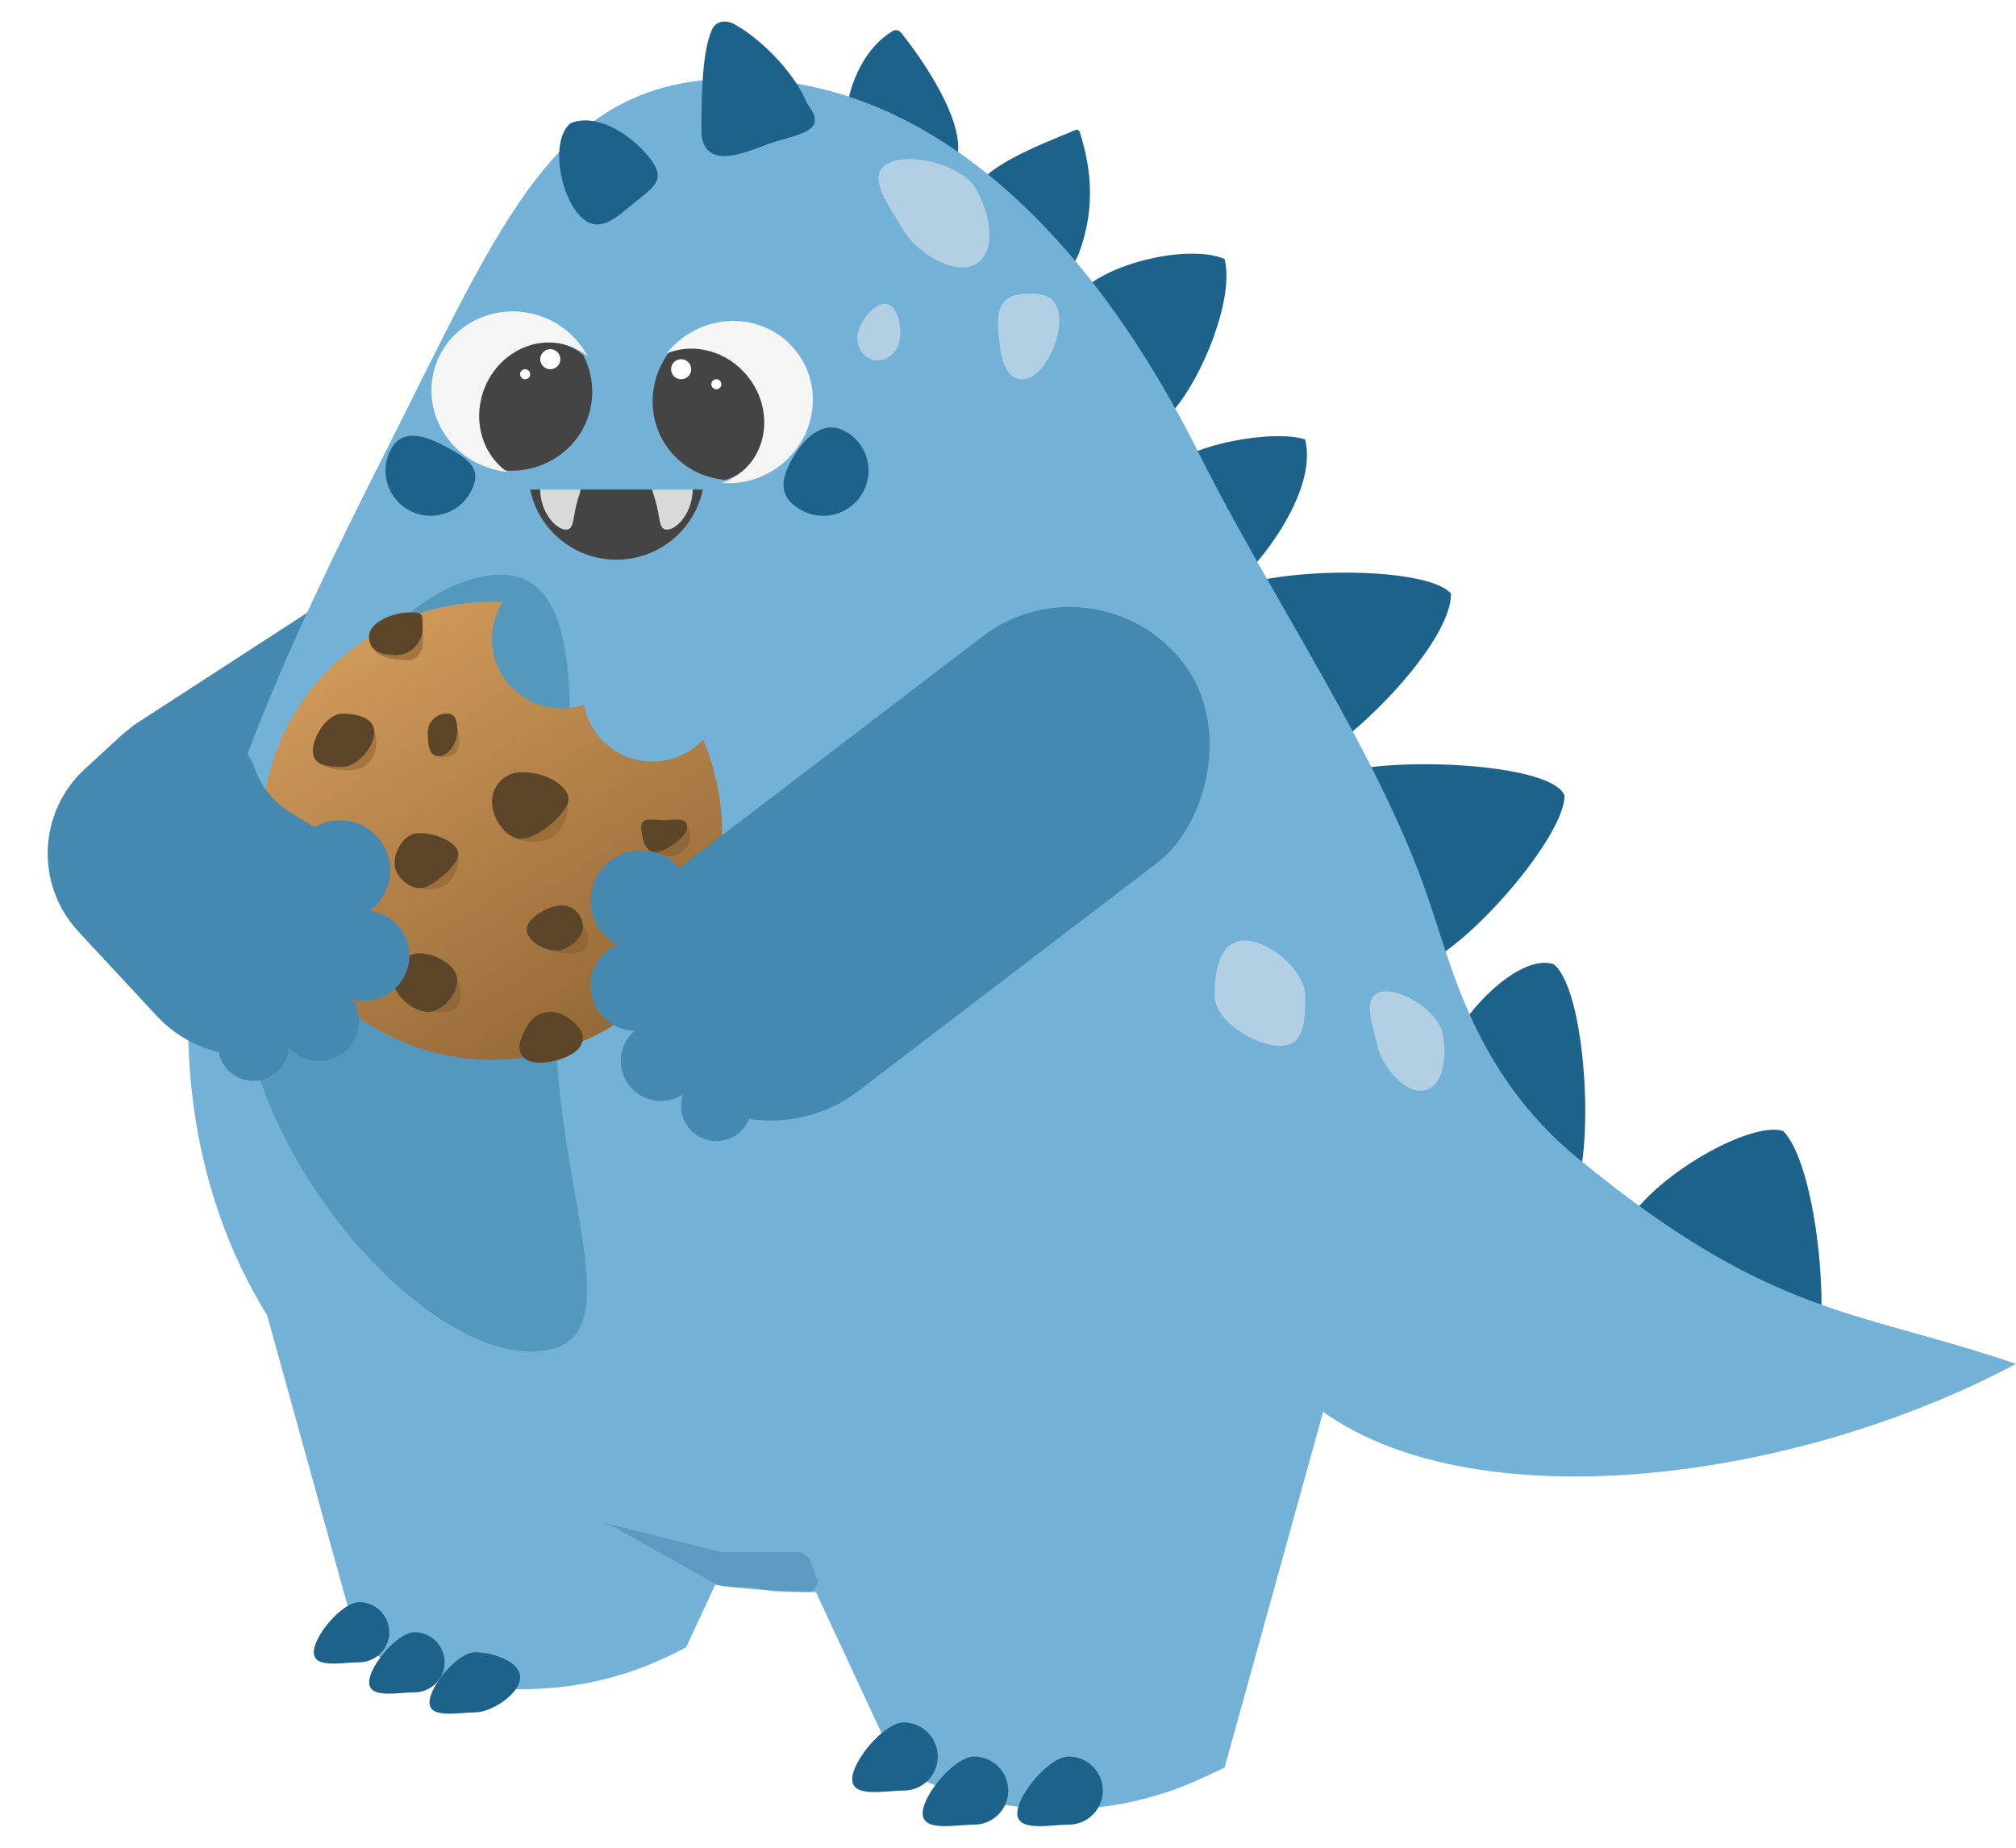 <svg width="600" height="550" viewBox="0 0 600 550" fill="none" xmlns="http://www.w3.org/2000/svg">
<path d="M392.92 224.776C379.258 232.829 390.279 212.995 384.807 203.783C379.335 194.572 349.305 184.758 362.967 176.705C376.629 168.653 424.371 168.086 431.86 176.705C431.86 190.464 406.582 216.724 392.92 224.776Z" fill="#1D628B"/>
<path d="M422.874 287.434C408.124 293.28 411.946 269.034 407.973 259.089C404 249.144 381.972 236.631 396.722 230.785C411.472 224.939 461.642 226.808 465.615 236.753C465.91 248.555 437.624 281.588 422.874 287.434Z" fill="#1D628B"/>
<path d="M469.301 353.076C464.269 368.073 455.663 340.819 445.472 337.427C435.281 334.034 423.907 331.826 428.939 316.828C433.971 301.831 452.201 283.603 462.393 286.996C471.635 294.385 474.333 338.078 469.301 353.076Z" fill="#1D628B"/>
<path d="M541.189 400.815C542.687 419.967 522.925 394.007 512.734 390.614C502.543 387.221 477.615 382.472 482.647 367.475C487.679 352.477 520.515 333.272 530.706 336.665C539.692 345.616 544.185 384.404 541.189 400.815Z" fill="#1D628B"/>
<path d="M285.088 45.346C283.875 55.716 276.424 46.321 268.025 45.346C259.626 44.371 250.53 44.31 251.743 33.94C252.892 24.116 257.597 14.052 265.73 9.214C266.526 8.741 267.533 8.953 268.114 9.672C275.596 18.922 286.248 35.426 285.088 45.346Z" fill="#1D628B"/>
<path d="M321.032 75.591C316.031 86.646 313.666 77.534 305.822 74.388C298.029 71.261 285.824 68.896 289.508 59.367C289.554 59.248 289.58 59.115 289.585 58.986C289.875 50.397 309.355 43.199 320.033 38.718C320.572 38.492 321.192 38.769 321.369 39.325C325.522 52.334 325.41 63.963 321.032 75.591Z" fill="#1D628B"/>
<path d="M349.488 121.839C341.342 131.21 341.973 115.462 334.78 109.257C327.586 103.052 312.886 96.897 321.032 87.526C329.178 78.155 353.981 72.608 364.465 77.083C367.46 89.018 357.634 112.468 349.488 121.839Z" fill="#1D628B"/>
<path d="M373.451 168.086C365.304 177.457 362.6 169.411 355.407 163.206C348.213 157.001 336.848 150.604 344.995 141.233C353.141 131.862 379.441 127.806 388.427 130.79C391.422 142.725 381.597 158.715 373.451 168.086Z" fill="#1D628B"/>
<rect width="41.82" height="103.075" rx="20.91" transform="matrix(0.547 0.837 -0.839 0.544 109.331 170.782)" fill="#4589B0"/>
<path d="M431.859 303.845C431.859 415.733 340.599 473.916 244.651 473.916C148.703 473.916 55.945 415.899 55.945 303.845C55.945 254.619 86.145 191.062 114.354 135.265C150.357 64.049 165.392 23.377 219.19 23.377C272.988 23.377 321.386 64.049 356.976 135.265C384.86 191.062 431.859 254.619 431.859 303.845Z" fill="#73B1D6"/>
<path d="M106.866 490.326L70.922 360.535L151.796 415.733L199.721 424.685L241.656 409.766L204.214 490.326L201.475 491.734C173.922 505.9 141.359 506.495 113.307 493.345L106.866 490.326Z" fill="#73B1D6"/>
<path d="M364.465 526.13L400.409 396.339L319.535 451.538L271.61 460.489L229.675 445.57L267.117 526.13L269.856 527.539C297.409 541.704 329.972 542.299 358.024 529.15L364.465 526.13Z" fill="#73B1D6"/>
<g filter="url(#filter0_f_8_22)">
<path d="M232.158 473.916H240.158C242.331 473.916 243.834 471.744 243.068 469.711L241.213 464.784C240.578 463.097 238.965 461.981 237.163 461.981H223.684H215.924C215.11 461.981 214.298 461.881 213.508 461.684L202.716 458.997L178.754 453.03C180.274 453.408 181.737 453.988 183.104 454.752L212.423 471.151C213.914 471.986 215.595 472.424 217.304 472.424H222.697C223.353 472.424 224.008 472.488 224.651 472.616L230.205 473.723C230.848 473.851 231.502 473.916 232.158 473.916Z" fill="#1D628B" fill-opacity="0.28"/>
</g>
<path d="M165.275 302.353C165.275 357.556 190.872 402.307 157.787 402.307C124.701 402.307 71.302 342.637 71.302 287.434C71.302 232.231 116.095 171.07 149.181 171.07C182.266 171.07 165.275 247.15 165.275 302.353Z" fill="#4589B0" fill-opacity="0.64"/>
<path d="M139.971 146.643C136.346 153.119 128.136 155.442 121.634 151.831C115.132 148.22 112.8 140.043 116.425 133.566C120.05 127.089 127.322 129.955 133.824 133.566C140.326 137.177 143.596 140.166 139.971 146.643Z" fill="#1D628B"/>
<path d="M256.789 146.643C253.164 153.119 244.954 155.442 238.452 151.831C231.95 148.22 232.04 143.234 235.665 136.757C239.291 130.281 245.078 124.766 251.58 128.377C258.082 131.988 260.414 140.166 256.789 146.643Z" fill="#1D628B"/>
<path fill-rule="evenodd" clip-rule="evenodd" d="M149.601 140.001C160.631 141.104 171.284 134.826 174.974 124.231C177.188 117.872 176.466 111.188 173.515 105.575C171.888 104.255 170.02 103.199 167.944 102.482C157.714 98.947 146.319 104.99 142.492 115.98C139.274 125.221 142.432 135.016 149.601 140.001Z" fill="#444444"/>
<path fill-rule="evenodd" clip-rule="evenodd" d="M174.887 106.049C173.26 104.729 171.392 103.673 169.316 102.956C159.086 99.421 147.691 105.464 143.864 116.454C140.646 125.695 143.804 135.49 150.973 140.476C149.038 140.282 147.091 139.861 145.167 139.197C132.285 134.746 125.358 121.041 129.695 108.586C134.032 96.131 147.991 89.643 160.873 94.094C167.179 96.273 172.057 100.668 174.887 106.049Z" fill="#F5F5F5"/>
<path fill-rule="evenodd" clip-rule="evenodd" d="M199.524 104.322C192.692 113.017 192.321 125.342 199.337 134.113C203.547 139.376 209.604 142.343 215.943 142.86C217.933 142.196 219.828 141.188 221.546 139.824C230.014 133.103 230.98 120.28 223.704 111.182C217.585 103.533 207.586 100.954 199.524 104.322Z" fill="#444444"/>
<path fill-rule="evenodd" clip-rule="evenodd" d="M214.807 143.761C216.797 143.097 218.691 142.089 220.409 140.726C228.878 134.004 229.844 121.181 222.567 112.084C216.449 104.434 206.45 101.855 198.388 105.224C199.587 103.698 200.985 102.284 202.577 101.021C213.241 92.557 228.572 94.053 236.818 104.364C245.065 114.674 243.106 129.893 232.442 138.357C227.222 142.5 220.884 144.257 214.807 143.761Z" fill="#F5F5F5"/>
<path fill-rule="evenodd" clip-rule="evenodd" d="M157.786 145.708C160.214 157.625 170.791 166.594 183.471 166.594C196.151 166.594 206.727 157.625 209.156 145.708H157.786Z" fill="#444444"/>
<path fill-rule="evenodd" clip-rule="evenodd" d="M160.782 145.708C160.782 145.725 160.781 145.741 160.781 145.758C160.781 152.322 165.375 157.643 168.437 157.643C170.166 157.643 170.431 156.127 170.885 153.522C171.16 151.942 171.506 149.962 172.29 147.676C172.511 147.033 172.697 146.375 172.828 145.708H160.782Z" fill="#D9D9D9"/>
<path fill-rule="evenodd" clip-rule="evenodd" d="M206.149 145.708C206.149 145.725 206.149 145.741 206.149 145.758C206.149 152.322 201.561 157.643 198.502 157.643C196.774 157.643 196.51 156.127 196.056 153.523C195.781 151.942 195.436 149.961 194.652 147.675C194.431 147.032 194.246 146.375 194.115 145.708H206.149Z" fill="#D9D9D9"/>
<path fill-rule="evenodd" clip-rule="evenodd" d="M173.801 209.736C171.702 210.45 169.452 210.838 167.111 210.838C155.685 210.838 146.423 201.612 146.423 190.23C146.423 186.176 147.598 182.395 149.628 179.207C148.566 179.159 147.497 179.134 146.423 179.134C108.631 179.134 77.994 209.652 77.994 247.297C77.994 284.943 108.631 315.46 146.423 315.46C184.215 315.46 214.852 284.943 214.852 247.297C214.852 237.669 212.848 228.507 209.232 220.202C205.459 224.196 200.104 226.69 194.164 226.69C183.99 226.69 175.532 219.375 173.801 209.736Z" fill="url(#paint0_linear_8_22)"/>
<path d="M125.735 185.475C125.735 188.703 127.087 193.387 123.561 195.963C122.936 196.419 122.151 196.576 121.378 196.554C117.579 196.447 111.413 195.757 111.413 192.608C111.413 189.106 115.854 187.06 119.37 187.06C122.885 187.06 125.735 181.973 125.735 185.475Z" fill="#A57640"/>
<path d="M111.413 217.971C112.456 219.898 112.485 225.99 108.23 228.275C103.975 230.56 95.746 228.616 94.704 226.69C93.661 224.763 98.109 224.694 102.364 222.409C106.619 220.124 110.37 216.045 111.413 217.971Z" fill="#A57640"/>
<path d="M136.079 223.519C134.892 225.361 131.618 225.814 130.509 225.104C129.4 224.395 131.471 220.77 132.658 218.928C133.846 217.086 134.174 214.091 135.283 214.801C136.393 215.51 137.266 221.678 136.079 223.519Z" fill="#A57640"/>
<path d="M136.079 253.638C137.071 255.084 136.341 260.875 132.713 263.345C129.085 265.815 124.34 264.595 123.348 263.149C122.356 261.703 125.494 260.58 129.122 258.11C132.75 255.64 135.087 252.192 136.079 253.638Z" fill="#9C6F3A"/>
<path d="M168.702 239.371C169.694 240.817 168.169 246.608 164.541 249.078C160.913 251.548 153.78 250.524 152.788 249.078C151.797 247.633 157.321 246.313 160.949 243.843C164.577 241.373 167.71 237.926 168.702 239.371Z" fill="#9C6F3A"/>
<path d="M172.498 273.453C173.489 274.898 177.104 280.494 173.476 282.964C169.848 285.434 160.146 282.032 159.154 280.586C158.162 279.14 165.278 281.187 168.906 278.717C172.534 276.248 171.506 272.007 172.498 273.453Z" fill="#916736"/>
<path d="M204.508 245.712C205.5 247.158 206.362 251.364 202.734 253.834C199.106 256.304 193.565 253.498 192.573 252.053C191.581 250.607 195.514 251.069 199.142 248.599C202.77 246.129 203.516 244.266 204.508 245.712Z" fill="#906736"/>
<path d="M135.284 290.097C136.275 291.543 138.912 297.931 135.284 300.401C131.656 302.871 123.544 300.261 122.553 298.816C121.561 297.37 127.085 298.625 130.713 296.155C134.341 293.685 134.292 288.652 135.284 290.097Z" fill="#926837"/>
<path d="M95.5 272.66C96.491 274.106 100.719 282.079 97.091 284.549C93.463 287.019 87.739 284.409 86.747 282.964C85.755 281.518 90.484 282.773 94.112 280.303C97.74 277.833 94.508 271.215 95.5 272.66Z" fill="#9C6F3A"/>
<path d="M167.941 234.835C169.106 236.136 169.575 237.975 168.804 239.541C166.531 244.162 159.222 249.675 155.175 249.675C150.341 249.675 146.423 243.394 146.423 238.579C146.423 233.763 150.341 229.86 155.175 229.86C159.313 229.86 164.529 231.021 167.941 234.835Z" fill="#5C4529"/>
<path d="M136.079 291.682C136.079 296.06 131.721 301.194 127.326 301.194C122.932 301.194 116.982 296.06 116.982 291.682C116.982 287.305 120.545 283.756 124.939 283.756C129.334 283.756 136.079 287.305 136.079 291.682Z" fill="#5C4529"/>
<path d="M173.476 275.831C173.476 279.332 169.035 282.964 165.519 282.964C162.004 282.964 156.767 280.125 156.767 276.623C156.767 273.121 163.595 269.49 167.111 269.49C170.626 269.49 173.476 272.329 173.476 275.831Z" fill="#5C4529"/>
<path d="M204.508 246.098C204.508 249.162 198.036 253.638 194.96 253.638C191.884 253.638 190.855 249.162 190.855 246.098C190.855 243.034 194.271 244.127 197.347 244.127C200.423 244.127 204.508 243.034 204.508 246.098Z" fill="#5C4529"/>
<path d="M136.075 252.829C137.942 256.302 130.968 261.847 127.481 263.707C123.995 265.567 119.981 263.186 118.114 259.713C116.247 256.24 118.587 250.47 122.073 248.61C125.56 246.75 134.208 249.356 136.075 252.829Z" fill="#5C4529"/>
<path d="M210.873 273.453C210.873 277.83 204.128 290.097 199.734 290.097C195.339 290.097 194.164 284.964 194.164 280.586C194.164 276.209 197.726 272.66 202.121 272.66C206.515 272.66 210.873 269.075 210.873 273.453Z" fill="#5C4529"/>
<path d="M172.68 311.497C170.388 315.232 160.516 317.744 156.767 315.46C153.018 313.176 154.847 308.719 157.14 304.984C159.433 301.25 164.33 300.074 168.079 302.358C171.828 304.642 174.973 307.763 172.68 311.497Z" fill="#5C4529"/>
<path d="M125.735 187.06C125.735 191.437 122.173 194.986 117.779 194.986C113.384 194.986 109.822 193.815 109.822 189.438C109.822 185.06 117.363 182.304 121.757 182.304C126.151 182.304 125.735 182.683 125.735 187.06Z" fill="#5C4529"/>
<path d="M97.091 275.831C97.091 280.208 93.528 285.342 89.134 285.342C84.739 285.342 81.973 277.038 81.973 272.66C81.973 268.283 84.739 267.905 89.134 267.905C93.528 267.905 97.091 271.453 97.091 275.831Z" fill="#5C4529"/>
<path d="M111.413 217.971C111.413 222.349 106.259 228.275 101.864 228.275C97.47 228.275 93.112 227.897 93.112 223.519C93.112 219.142 97.47 212.423 101.864 212.423C106.259 212.423 111.413 213.594 111.413 217.971Z" fill="#5C4529"/>
<path d="M136.079 217.971C136.079 221.035 133.586 225.105 130.509 225.105C127.433 225.105 127.327 221.035 127.327 217.971C127.327 214.907 129.82 212.423 132.896 212.423C135.973 212.423 136.079 214.907 136.079 217.971Z" fill="#5C4529"/>
<rect width="85.062" height="196.954" rx="42.531" transform="matrix(0.61 0.793 -0.795 0.607 326.258 163.611)" fill="#4589B0"/>
<ellipse cx="190.735" cy="268.04" rx="14.977" ry="14.918" fill="#4589B0"/>
<ellipse cx="189.237" cy="293.402" rx="13.479" ry="13.427" fill="#4589B0"/>
<ellipse cx="196.726" cy="315.779" rx="11.981" ry="11.935" fill="#4589B0"/>
<ellipse cx="213.2" cy="329.206" rx="10.484" ry="10.443" fill="#4589B0"/>
<path d="M23.331 277.29C10.445 263.414 11.289 241.763 25.216 228.932L35.566 219.396C48.663 207.328 69.876 212.444 75.99 229.145C77.93 234.445 81.619 238.931 86.454 241.868L93.07 245.887C114.047 258.63 116.974 287.817 98.942 304.432C83.939 318.256 60.522 317.343 46.64 302.393L23.331 277.29Z" fill="#4589B0"/>
<path d="M116.151 259.089C116.151 267.328 109.446 274.008 101.174 274.008C92.903 274.008 86.198 267.328 86.198 259.089C86.198 250.85 92.903 244.171 101.174 244.171C109.446 244.171 116.151 250.85 116.151 259.089Z" fill="#4589B0"/>
<path d="M121.843 284.451C121.843 291.866 115.808 297.877 108.364 297.877C100.92 297.877 94.885 291.866 94.885 284.451C94.885 277.035 100.92 271.024 108.364 271.024C115.808 271.024 121.843 277.035 121.843 284.451Z" fill="#4589B0"/>
<ellipse cx="94.885" cy="303.845" rx="11.981" ry="11.935" fill="#4589B0"/>
<ellipse cx="75.415" cy="311.304" rx="10.484" ry="10.443" fill="#4589B0"/>
<path d="M600 405.976C525.324 445.684 418.381 454.522 380.939 408.274C376.612 404.431 384.3 404.359 384.496 400.939C384.59 399.286 382.84 398.173 381.394 397.357C321.145 363.338 386.365 295.578 409.549 267.701C433.018 239.481 418.381 302.508 469.243 344.48C527.291 392.38 552.747 389.761 600 405.976Z" fill="#73B1D6"/>
<path d="M192.883 46.436C198.633 53.392 194.904 55.345 189.135 60.078C183.365 64.81 177.74 70.528 171.991 63.573C166.241 56.617 164.031 41.42 169.8 36.688C177.256 33.591 187.133 39.481 192.883 46.436Z" fill="#1D628B"/>
<path d="M239.525 29.319C239.978 30.311 240.543 31.258 241.153 32.163C246.219 39.68 235.982 40.134 228.483 42.936C220.759 45.822 210.709 50.019 208.888 40.917C208.795 40.452 208.767 39.975 208.767 39.501C208.769 29.404 208.843 15.08 212.03 8.558C213.197 6.172 216.153 5.888 218.49 7.165C226.455 11.517 235.795 21.146 239.525 29.319Z" fill="#1D628B"/>
<path d="M115.852 485.85C115.852 490.794 111.829 494.802 106.866 494.802C101.903 494.802 93.387 496.761 93.387 491.818C93.387 486.874 101.903 476.899 106.866 476.899C111.829 476.899 115.852 480.907 115.852 485.85Z" fill="#1D628B"/>
<path d="M279.098 522.848C279.098 528.451 274.538 532.993 268.913 532.993C263.289 532.993 253.637 535.214 253.637 529.611C253.637 524.009 263.289 512.704 268.913 512.704C274.538 512.704 279.098 517.246 279.098 522.848Z" fill="#1D628B"/>
<path d="M300.065 532.993C300.065 538.595 295.505 543.137 289.881 543.137C284.256 543.137 274.605 545.359 274.605 539.756C274.605 534.153 284.256 522.848 289.881 522.848C295.505 522.848 300.065 527.39 300.065 532.993Z" fill="#1D628B"/>
<path d="M328.221 532.993C328.221 538.596 323.662 543.137 318.037 543.137C312.413 543.137 302.761 545.359 302.761 539.756C302.761 534.153 312.413 522.848 318.037 522.848C323.662 522.848 328.221 527.39 328.221 532.993Z" fill="#1D628B"/>
<path d="M132.327 494.802C132.327 499.745 128.303 503.753 123.341 503.753C118.378 503.753 109.862 505.712 109.862 500.769C109.862 495.825 118.378 485.85 123.341 485.85C128.303 485.85 132.327 489.858 132.327 494.802Z" fill="#1D628B"/>
<path d="M154.791 499.277C154.791 504.221 146.275 509.72 141.312 509.72C136.349 509.72 127.833 511.68 127.833 506.736C127.833 501.793 136.349 491.818 141.312 491.818C146.275 491.818 154.791 494.334 154.791 499.277Z" fill="#1D628B"/>
<ellipse cx="163.777" cy="106.92" rx="2.995" ry="2.984" fill="white"/>
<ellipse cx="202.717" cy="109.904" rx="2.995" ry="2.984" fill="white"/>
<ellipse cx="156.289" cy="111.396" rx="1.498" ry="1.492" fill="white"/>
<ellipse cx="213.2" cy="114.38" rx="1.498" ry="1.492" fill="white"/>
<path d="M290.463 56.197C294.593 63.336 296.913 74.872 290.463 78.575C284.013 82.278 272.744 75.27 268.614 68.132C264.483 60.994 257.671 52.441 264.121 48.738C270.57 45.035 286.332 49.059 290.463 56.197Z" fill="#B1D0E3"/>
<path d="M429.263 307.307C430.746 313.791 429.839 323.225 424.094 324.529C418.348 325.833 411.422 317.738 409.94 311.255C408.457 304.771 405.268 296.556 411.013 295.252C416.759 293.948 427.78 300.823 429.263 307.307Z" fill="#B1D0E3"/>
<path d="M267.586 101.929C266.603 105.648 263.081 107.948 259.721 107.066C256.361 106.184 254.435 102.454 255.418 98.736C256.402 95.017 260.761 89.628 264.121 90.51C267.481 91.392 268.57 98.21 267.586 101.929Z" fill="#B1D0E3"/>
<path d="M315.244 94.667C315.709 101.337 310.584 112.47 304.558 112.888C298.531 113.305 297.535 104.639 297.07 97.969C296.604 91.299 298.531 87.944 304.558 87.526C310.585 87.109 314.778 87.996 315.244 94.667Z" fill="#B1D0E3"/>
<path d="M388.427 296.385C388.427 303.801 388.383 311.304 380.939 311.304C373.495 311.304 361.469 303.801 361.469 296.385C361.469 288.97 363.011 279.975 370.455 279.975C377.899 279.975 388.427 288.97 388.427 296.385Z" fill="#B1D0E3"/>
<defs>
<filter id="filter0_f_8_22" x="178.254" y="452.53" width="65.517" height="21.886" filterUnits="userSpaceOnUse" color-interpolation-filters="sRGB">
<feFlood flood-opacity="0" result="BackgroundImageFix"/>
<feBlend mode="normal" in="SourceGraphic" in2="BackgroundImageFix" result="shape"/>
<feGaussianBlur stdDeviation="0.25" result="effect1_foregroundBlur_8_22"/>
</filter>
<linearGradient id="paint0_linear_8_22" x1="101.865" y1="189.438" x2="182.567" y2="321.289" gradientUnits="userSpaceOnUse">
<stop stop-color="#B58246"/>
<stop offset="0" stop-color="#D19A5A"/>
<stop offset="1" stop-color="#8F6534"/>
</linearGradient>
</defs>
</svg>
